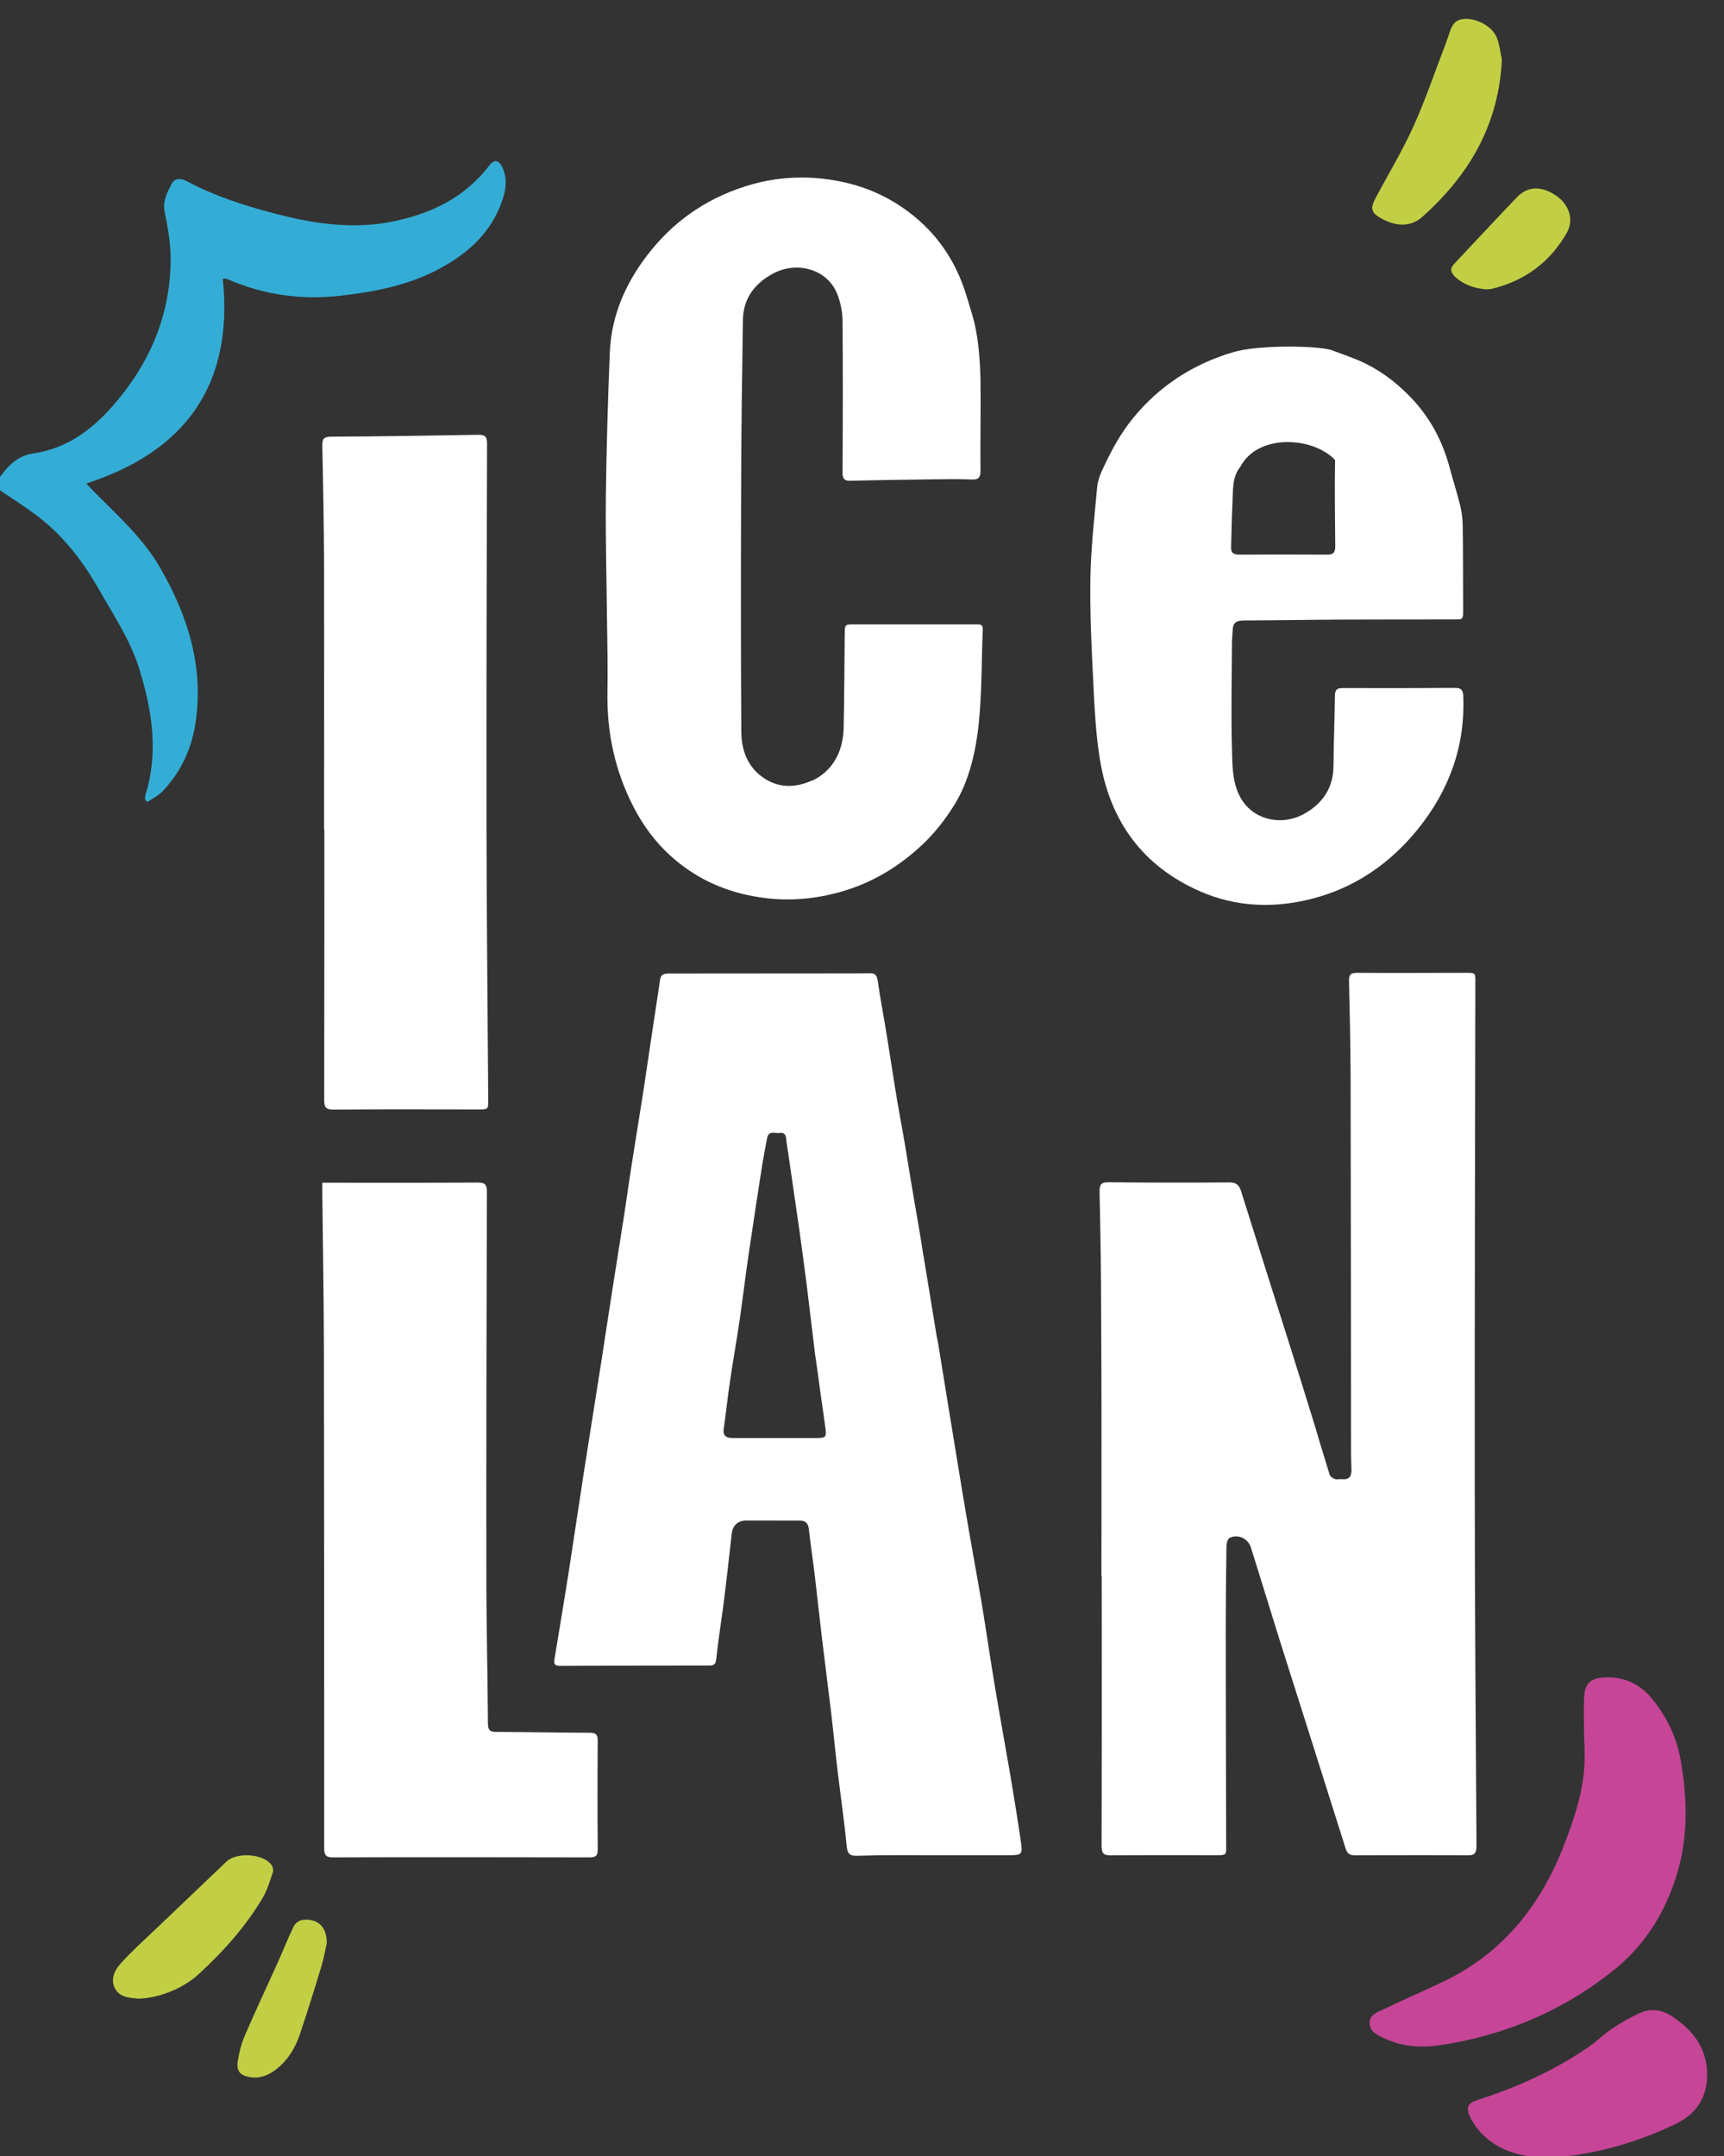 <?xml version="1.0" encoding="UTF-8" standalone="no"?>
<!-- Created with Inkscape (http://www.inkscape.org/) -->

<svg
   width="28.167mm"
   height="35.224mm"
   viewBox="0 0 28.167 35.224"
   version="1.1"
   id="svg1959"
   inkscape:version="1.2.1 (9c6d41e410, 2022-07-14)"
   sodipodi:docname="Logo ICeLAN sans ruban.svg"
   xmlns:inkscape="http://www.inkscape.org/namespaces/inkscape"
   xmlns:sodipodi="http://sodipodi.sourceforge.net/DTD/sodipodi-0.dtd"
   xmlns="http://www.w3.org/2000/svg"
   xmlns:svg="http://www.w3.org/2000/svg">
  <rect x="0" y="0" width="28.167" height="35.224" fill="#333333" stroke="none"/>
  <sodipodi:namedview
     id="namedview1961"
     pagecolor="#000000"
     bordercolor="#000000"
     borderopacity="0.25"
     inkscape:showpageshadow="2"
     inkscape:pageopacity="0"
     inkscape:pagecheckerboard="0"
     inkscape:deskcolor="#d1d1d1"
     inkscape:document-units="mm"
     showgrid="false"
     inkscape:zoom="5.5304153"
     inkscape:cx="53.431792"
     inkscape:cy="58.404294"
     inkscape:window-width="1920"
     inkscape:window-height="974"
     inkscape:window-x="-11"
     inkscape:window-y="-11"
     inkscape:window-maximized="1"
     inkscape:current-layer="layer1" />
  <defs
     id="defs1956">
    <clipPath
       clipPathUnits="userSpaceOnUse"
       id="clipPath3890-0">
      <path
         d="M 115.661,267.956 H 285.756 V 438.051 H 115.661 Z"
         clip-rule="evenodd"
         id="path3888-8" />
    </clipPath>
  </defs>
  <g
     inkscape:label="Calque 1"
     inkscape:groupmode="layer"
     id="layer1"
     transform="translate(-104.162,-126.485)">
    <g
       clip-path="none"
       id="g3966-5"
       style="display:inline"
       transform="matrix(0.02,0,0,-0.02,98.076,164.881)">
      <path
         d="m 1412.95,1125.21 c -2.6,0 -4.29,-0.35 -5.31,-1.36 -1.02,-1.01 -1.38,-2.66 -1.32,-5.27 0.59,-25.83 1.18,-51.66 1.3,-77.49 0.24,-102.839 0.24,-205.798 0.36,-308.639 0,-4.384 0.24,-8.649 0.35,-13.033 0.06,-2.606 -0.35,-4.709 -1.52,-6.086 -0.59,-0.688 -1.36,-1.197 -2.36,-1.495 -1,-0.298 -2.22,-0.386 -3.7,-0.238 -2.01,0.237 -4.15,-0.474 -5.92,0.118 -0.89,0.297 -1.87,0.829 -2.68,1.495 -0.82,0.667 -1.47,1.467 -1.71,2.296 -4.38,13.981 -8.53,28.082 -12.79,42.181 -6.16,20.023 -12.44,40.045 -18.72,60.068 -13.63,43.009 -27.25,86.018 -40.76,129.026 -0.83,2.666 -1.86,4.503 -3.42,5.658 -1.55,1.155 -3.63,1.628 -6.53,1.569 -32.82,-0.237 -65.52,-0.238 -98.34,0.118 -2.9,0 -4.74,-0.385 -5.85,-1.481 -1.11,-1.096 -1.5,-2.902 -1.5,-5.746 0.72,-33.53 1.31,-67.06 1.31,-100.59 0.47,-71.444 0.23,-142.65 0.23,-213.975 h 0.24 c 0,-73.458 0.12,-146.915 -0.12,-220.373 0,-3.021 0.45,-4.947 1.63,-6.102 1.19,-1.156 3.11,-1.541 6.07,-1.481 28.67,0.237 57.23,0.118 85.9,0.118 4.09,0 6.16,-10e-4 7.2,1.007 0.52,0.503 0.78,1.259 0.9,2.392 0.12,1.134 0.11,2.645 0.08,4.659 -0.12,58.055 -0.36,116.11 -0.36,174.166 0,23.34 0.24,46.562 0.59,69.903 0,1.244 0.24,2.784 0.67,4.117 0.43,1.333 1.05,2.459 1.82,2.874 1.69,0.859 3.47,1.267 5.24,1.282 1.76,0.014 3.51,-0.363 5.11,-1.074 1.61,-0.711 3.08,-1.757 4.3,-3.075 1.21,-1.318 2.17,-2.909 2.77,-4.716 7.94,-25.118 15.52,-50.355 23.46,-75.592 18.01,-56.87 36.13,-113.741 54.02,-170.611 0.66,-2.074 1.52,-3.437 2.73,-4.281 1.21,-0.844 2.78,-1.169 4.86,-1.169 30.57,0.119 61.25,0.237 91.82,0 1.57,-0.03 2.82,0.09 3.82,0.375 0.99,0.285 1.73,0.737 2.27,1.375 1.08,1.274 1.37,3.287 1.37,6.19 -0.59,98.101 -1.42,196.201 -1.42,294.303 -0.12,137.082 0.24,274.045 0.48,411.127 0,3.73 0.03,5.6 -0.92,6.53 -0.95,0.94 -2.88,0.93 -6.79,0.93 -29.62,0 -59.24,-0.23 -88.86,0 z"
         style="fill:#ffffff;fill-opacity:1;fill-rule:nonzero;stroke:none"
         id="path3908-7"
         inkscape:label="N" />
      <path
         id="path3906-2"
         style="display:inline;fill:#ffffff;fill-opacity:1;fill-rule:nonzero;stroke:none"
         inkscape:label="A"
         d="m 1014.856,1124.857 c -6.28,-0.12 -12.665,-0.128 -18.941,-0.128 -48.221,0 -96.333,-0.102 -144.555,-0.102 -1.955,0 -3.723,-0.068 -5.1,-0.718 -0.689,-0.33 -1.282,-0.797 -1.743,-1.487 -0.461,-0.69 -0.796,-1.604 -0.974,-2.794 -2.251,-15.16 -4.618,-30.308 -6.869,-45.468 -2.369,-15.4 -4.5,-30.829 -6.869,-46.109 -3.081,-19.67 -6.3,-39.206 -9.381,-58.873 -2.488,-15.758 -4.612,-31.53 -7.1,-47.288 -2.962,-19.193 -6.162,-38.5 -9.124,-57.694 -2.962,-19.075 -5.804,-38.147 -8.766,-57.104 -4.62,-29.502 -9.348,-59 -13.968,-88.501 -4.028,-26.184 -7.941,-52.484 -11.969,-78.787 -3.91,-25.236 -8.182,-50.476 -12.328,-75.712 -0.297,-1.836 -0.099,-3.085 0.641,-3.87 0.74,-0.785 2.009,-1.102 3.845,-1.102 7.939,0.119 15.77,-0.018 23.708,0.103 32.583,0 65.172,0.128 97.754,0.128 1.955,0 3.412,0.156 4.434,0.897 1.022,0.74 1.608,2.064 1.845,4.434 1.659,15.521 4.137,31.04 6.151,46.442 2.37,18.602 4.377,37.333 6.51,56.053 0.207,1.659 0.619,3.149 1.23,4.46 0.611,1.31 1.443,2.439 2.435,3.358 0.992,0.918 2.159,1.621 3.511,2.102 1.351,0.481 2.873,0.743 4.562,0.743 14.454,0.118 28.783,-0.119 43.238,0 2.369,0 4.217,-0.425 5.536,-1.461 1.318,-1.037 2.113,-2.689 2.409,-5.177 1.541,-13.27 3.559,-26.534 5.1,-39.804 1.895,-15.877 3.539,-31.643 5.434,-47.519 2.488,-20.853 5.227,-41.721 7.715,-62.692 1.896,-15.995 3.435,-32.088 5.331,-48.082 2.488,-20.497 5.444,-40.99 7.458,-61.487 0.297,-3.199 1.021,-5.144 2.384,-6.254 1.363,-1.11 3.379,-1.392 6.279,-1.333 20.5,0.711 41.704,0.461 62.794,0.461 h 59.231 c 3.26,0 5.705,-9.6e-4 7.535,0.205 1.82,0.206 3.022,0.613 3.742,1.435 0.71,0.823 0.947,2.072 0.897,3.921 -0.06,1.85 -0.413,4.299 -0.923,7.587 -2.6,17.654 -5.447,35.186 -8.407,52.721 -4.15,24.052 -8.529,48.123 -12.559,72.175 -3.55,21.208 -6.633,42.534 -10.073,63.742 -3.55,21.208 -7.479,42.278 -11.149,63.486 -3.91,22.748 -7.684,45.505 -11.354,68.253 -4.5,27.251 -8.896,54.5 -13.277,81.632 -0.59,3.554 -1.023,6.207 -1.563,8.15 l -10.739,65.639 -0.102,-0.026 c -1.224,8.467 -2.646,16.933 -4.075,25.4 -2.01,11.611 -4.031,23.109 -5.921,34.601 -1.9,11.137 -3.552,22.397 -5.562,33.653 -2.37,14.095 -5.106,28.062 -7.356,42.162 -2.37,14.46 -4.499,29.044 -6.869,43.495 -2.49,15.41 -5.439,30.811 -7.689,46.211 -0.3,2.08 -0.83,3.592 -1.82,4.562 -0.99,0.98 -2.458,1.418 -4.588,1.358 z M 935.069,994.527 c 1.911,0.163 4.136,-0.424 5.972,-0.128 1.718,0.296 3.007,0.053 3.896,-0.718 0.888,-0.769 1.385,-2.05 1.563,-3.768 0.355,-3.91 1.074,-7.829 1.666,-11.739 2.962,-20.734 6.034,-41.343 8.996,-62.076 2.014,-14.573 4.025,-29.264 5.921,-43.956 l 7.1,-58.77 c 1.541,-9.953 2.849,-19.907 4.152,-29.859 1.422,-10.071 2.977,-20.251 4.28,-30.321 0.237,-1.807 0.364,-3.223 0.308,-4.306 -0.056,-1.083 -0.306,-1.843 -0.795,-2.384 -0.978,-1.081 -2.956,-1.256 -6.51,-1.256 h -68.715 c -2.547,0 -4.628,0.382 -5.946,1.538 -0.659,0.577 -1.137,1.347 -1.384,2.358 -0.246,1.01 -0.263,2.278 -0.026,3.819 1.896,13.151 3.215,26.397 5.229,39.547 2.369,16.232 5.319,32.467 7.689,48.697 2.488,17.062 4.509,34.251 6.997,51.312 3.673,25.236 7.572,50.476 11.482,75.712 1.184,7.346 2.603,14.696 4.024,22.042 0.297,1.6 0.85,2.613 1.563,3.255 0.712,0.642 1.582,0.919 2.537,1 z"
         transform="translate(-2.9014585e-6)" />
      <path
         d="m 694.608,953.891 c -39.928,-0.237 -79.737,-0.118 -119.665,-0.118 h -7.345 v -8.176 c 0.474,-42.179 1.184,-84.477 1.303,-126.656 0.237,-136.252 0.236,-272.387 0.236,-408.639 0,-2.725 0.296,-4.621 1.333,-5.836 1.036,-1.215 2.814,-1.747 5.776,-1.747 69.903,0.237 139.807,0.118 209.592,0 2.547,0 4.265,0.326 5.331,1.319 1.067,0.993 1.483,2.652 1.424,5.318 -0.237,29.62 -0.237,59.24 0,88.86 0,2.488 -0.416,4.058 -1.424,5.005 -1.007,0.948 -2.605,1.273 -4.975,1.273 -25.473,0.118 -50.947,0.592 -76.302,0.71 -2.428,0 -4.145,0.238 -5.271,1.171 -1.126,0.933 -1.66,2.562 -1.719,5.346 -0.237,40.994 -1.303,81.989 -1.303,122.983 -0.119,103.789 0.119,207.697 0.474,311.485 0,2.962 -0.356,4.888 -1.467,6.073 -1.111,1.184 -2.977,1.629 -5.998,1.629 z"
         style="display:inline;fill:#ffffff;fill-opacity:1;fill-rule:nonzero;stroke:none"
         id="path3904-6"
         inkscape:label="L"
         transform="translate(-2.9014585e-6)" />
      <path
         d="m 1391.39,1634.09 c 1.51,-30.64 3.93,-63.01 3.55,-90.05 -0.47,-23.46 0,-46.92 0.13,-70.38 0,-2.31 -0.27,-4.02 -1.19,-5.16 -0.92,-1.14 -2.49,-1.71 -5.1,-1.71 -24.05,0.12 -48.22,0.12 -72.27,0 -1.89,0 -3.55,0.24 -4.72,1.05 -0.59,0.41 -1.05,0.96 -1.36,1.7 -0.31,0.74 -0.46,1.67 -0.43,2.82 0.35,11.85 0.47,23.7 1.06,35.54 0.3,5.28 0.15,10.79 0.82,16.06 0.33,2.64 0.87,5.21 1.76,7.67 0.9,2.46 2.16,4.8 3.94,6.96 14.67,27.67 59.93,24.19 77.36,5.45 8.83,25.65 10.39,81.91 -3.55,90.05 -14.13,3.58 -60.48,3.96 -79.97,-2.02 -8.12,-2.43 -15.92,-5.34 -23.39,-8.77 -7.46,-3.42 -14.6,-7.35 -21.4,-11.8 -6.8,-4.45 -13.25,-9.42 -19.36,-14.93 -6.11,-5.52 -11.86,-11.56 -17.25,-18.17 -5.39,-6.58 -10.01,-13.51 -14.16,-20.7 -4.14,-7.2 -7.82,-14.67 -11.31,-22.31 -1.9,-4.03 -3.44,-8.53 -3.91,-12.91 -1.13,-12.32 -2.4,-24.68 -3.45,-37.04 -1.05,-12.37 -1.88,-24.75 -2.12,-37.13 -0.24,-13.98 -0.03,-27.96 0.41,-41.94 0.45,-13.98 1.13,-27.96 1.84,-41.94 0.53,-10.9 1.04,-21.86 1.85,-32.78 0.82,-10.91 1.94,-21.78 3.72,-32.51 1.02,-6.23 2.33,-12.26 3.92,-18.08 1.6,-5.82 3.49,-11.43 5.67,-16.82 2.18,-5.39 4.65,-10.56 7.43,-15.51 2.77,-4.96 5.85,-9.69 9.22,-14.19 3.38,-4.5 7.06,-8.78 11.05,-12.82 3.99,-4.04 8.28,-7.85 12.89,-11.42 4.61,-3.57 9.53,-6.9 14.77,-9.98 5.24,-3.09 10.8,-5.93 16.68,-8.52 7.38,-3.23 14.83,-5.72 22.33,-7.51 7.51,-1.8 15.07,-2.9 22.66,-3.36 7.6,-0.46 15.24,-0.28 22.89,0.51 7.65,0.78 15.32,2.15 23,4.08 8.91,2.25 17.41,5.19 25.51,8.78 8.1,3.6 15.79,7.84 23.09,12.71 7.3,4.86 14.21,10.35 20.74,16.41 6.53,6.07 12.68,12.72 18.45,19.92 6.31,7.91 11.84,16.06 16.57,24.48 4.72,8.41 8.64,17.09 11.72,26.05 1.54,4.48 2.87,9.03 3.99,13.65 1.12,4.63 2.02,9.32 2.71,14.09 0.69,4.77 1.16,9.62 1.41,14.54 0.25,4.93 0.28,9.92 0.09,15 -0.12,2.61 -0.56,4.3 -1.61,5.34 -1.05,1.03 -2.71,1.42 -5.26,1.42 -30.57,-0.24 -61.25,-0.24 -91.82,-0.12 -2.31,0 -3.82,-0.35 -4.77,-1.29 -0.95,-0.93 -1.33,-2.44 -1.39,-4.75 -0.24,-19.2 -1.07,-38.27 -1.19,-57.47 -0.03,-4.56 -0.61,-8.78 -1.7,-12.68 -1.09,-3.89 -2.69,-7.46 -4.77,-10.73 -2.08,-3.27 -4.64,-6.22 -7.64,-8.89 -3,-2.67 -6.44,-5.05 -10.29,-7.15 -2.32,-1.26 -4.72,-2.28 -7.17,-3.05 -2.46,-0.78 -4.97,-1.32 -7.49,-1.62 -2.51,-0.3 -5.05,-0.36 -7.55,-0.19 -2.5,0.18 -4.98,0.59 -7.38,1.25 -2.41,0.65 -4.75,1.54 -6.98,2.66 -2.23,1.13 -4.35,2.49 -6.32,4.08 -1.97,1.6 -3.79,3.43 -5.43,5.5 -1.63,2.06 -3.08,4.36 -4.29,6.89 -1.45,2.99 -2.53,6.05 -3.33,9.15 -0.8,3.11 -1.32,6.25 -1.68,9.42 -0.71,6.34 -0.74,12.77 -0.91,19.11 -0.83,28.79 -0.12,57.58 0,86.49 0,3.55 0.47,7.11 0.59,10.66 0.03,1.54 0.25,2.8 0.66,3.82 0.4,1.03 1,1.81 1.77,2.4 1.54,1.19 3.79,1.6 6.69,1.6 27.25,0.12 54.5,0.59 81.63,0.71 29.98,0.12 59.95,0.12 90.05,0.12 3.73,0 5.6,0 6.53,0.96 0.93,0.97 0.93,2.89 0.93,6.74 -0.12,23.34 0,46.56 -0.35,69.91 -0.12,5.45 -0.95,11.02 -2.25,16.23 -2.61,10.31 -5.81,20.38 -8.53,30.57 -1.37,5.06 -2.97,9.99 -4.84,14.78 -1.86,4.8 -3.98,9.45 -6.38,13.96 -2.39,4.51 -5.05,8.88 -8,13.09 -2.94,4.22 -6.17,8.28 -9.69,12.19 -5.63,6.16 -11.64,11.85 -18.12,16.93 -6.47,5.08 -13.4,9.55 -20.86,13.28 -4.44,2.26 -9.1,4.15 -13.95,5.99 -4.86,1.83 -9.93,3.61 -15.2,5.63 z"
         style="display:inline;fill:#ffffff;fill-opacity:1;fill-rule:nonzero;stroke:none"
         id="path3912-2"
         inkscape:label="E"
         transform="translate(-2.9014585e-6)" />
      <path
         d="m 963.452,1774.74 c -7.659,0.21 -15.26,-0.14 -22.789,-1.06 -7.53,-0.93 -14.988,-2.44 -22.363,-4.53 -8.205,-2.34 -16.077,-5.19 -23.608,-8.58 -7.531,-3.39 -14.721,-7.31 -21.563,-11.77 -6.842,-4.45 -13.339,-9.45 -19.477,-15 -6.139,-5.55 -11.922,-11.65 -17.342,-18.32 -4.976,-6.13 -9.502,-12.45 -13.51,-18.97 -4.008,-6.52 -7.498,-13.25 -10.408,-20.22 -2.91,-6.96 -5.239,-14.15 -6.922,-21.59 -1.682,-7.44 -2.719,-15.13 -3.045,-23.1 -1.54,-39.22 -2.724,-78.44 -3.198,-117.65 -0.355,-33.53 0.591,-67.06 0.946,-100.59 0.237,-19.55 0.712,-39.1 0.357,-58.65 -0.148,-8.24 0.147,-16.35 0.912,-24.36 0.764,-8 1.997,-15.9 3.723,-23.69 1.725,-7.79 3.944,-15.47 6.678,-23.06 2.735,-7.59 5.986,-15.09 9.777,-22.49 2.755,-5.36 5.746,-10.47 8.993,-15.33 3.247,-4.86 6.75,-9.46 10.526,-13.82 3.777,-4.35 7.827,-8.45 12.17,-12.3 4.343,-3.85 8.98,-7.45 13.926,-10.8 4.591,-3.11 9.301,-5.88 14.128,-8.33 4.826,-2.45 9.768,-4.58 14.826,-6.42 5.057,-1.84 10.228,-3.38 15.513,-4.64 5.286,-1.27 10.685,-2.26 16.194,-3 5.569,-0.74 11.093,-1.16 16.58,-1.28 5.488,-0.12 10.938,0.06 16.359,0.54 5.42,0.47 10.811,1.23 16.18,2.27 5.368,1.04 10.714,2.35 16.045,3.92 5.243,1.57 10.35,3.39 15.31,5.46 4.97,2.07 9.81,4.4 14.52,6.97 4.71,2.56 9.29,5.38 13.76,8.45 4.46,3.06 8.81,6.37 13.04,9.92 6.23,5.16 12,10.7 17.44,16.86 5.43,6.16 10.53,12.94 15.38,20.58 14.25,21.57 19.3,48.9 21.33,68.48 2.65,25.61 2.25,51.54 3.32,77.25 0.03,1.07 -0.14,1.85 -0.44,2.41 -0.31,0.57 -0.75,0.93 -1.3,1.15 -1.08,0.44 -2.53,0.35 -3.95,0.35 h -99.29 c -3.848,0 -5.773,0 -6.75,-0.97 -0.977,-0.98 -1.008,-2.94 -1.067,-6.85 -0.237,-24.88 -0.354,-49.64 -0.828,-74.52 0,-30.1 -17.252,-41.07 -24.664,-44.76 0,-0.02 0.01,-0.03 0.01,-0.05 -0.45,-0.13 -0.88,-0.23 -1.411,-0.45 -3.17,-1.39 -6.345,-2.49 -9.52,-3.23 -3.175,-0.74 -6.349,-1.13 -9.511,-1.11 -3.162,0.02 -6.313,0.46 -9.444,1.36 -3.131,0.9 -6.241,2.27 -9.321,4.16 -3.584,2.23 -6.605,4.78 -9.122,7.61 -2.518,2.82 -4.533,5.92 -6.102,9.22 -1.57,3.3 -2.696,6.81 -3.437,10.46 -0.74,3.66 -1.095,7.46 -1.124,11.34 -0.474,69.55 -0.358,138.98 -0.121,208.52 0.119,42.66 0.831,85.31 1.423,127.84 0.059,4.39 0.681,8.44 1.812,12.17 1.131,3.74 2.771,7.16 4.867,10.29 2.095,3.12 4.646,5.95 7.599,8.5 2.953,2.55 6.308,4.83 10.011,6.84 2.369,1.3 4.836,2.35 7.354,3.15 2.518,0.79 5.087,1.34 7.664,1.63 2.577,0.3 5.161,0.34 7.708,0.14 2.548,-0.2 5.057,-0.65 7.486,-1.34 2.429,-0.68 4.777,-1.62 6.998,-2.79 2.222,-1.17 4.318,-2.58 6.243,-4.22 1.926,-1.65 3.681,-3.53 5.221,-5.64 1.54,-2.12 2.865,-4.47 3.932,-7.04 1.421,-3.44 2.517,-7.14 3.272,-10.92 0.755,-3.77 1.169,-7.63 1.228,-11.36 0.356,-41.23 0.237,-82.46 0,-123.81 0,-2.78 0.414,-4.56 1.495,-5.61 1.082,-1.06 2.83,-1.38 5.496,-1.26 22.033,0.59 44.193,0.83 66.233,1.18 10.66,0.12 21.32,0.36 31.99,-0.12 1.57,-0.08 2.83,-0.01 3.83,0.24 1,0.25 1.75,0.68 2.3,1.31 1.09,1.24 1.39,3.25 1.33,6.16 -0.24,24.88 0.36,49.76 0,74.64 -0.12,6.16 -0.41,12.35 -0.93,18.51 -0.52,6.16 -1.26,12.29 -2.27,18.33 -0.83,5.22 -2.1,10.34 -3.55,15.44 -1.45,5.09 -3.08,10.16 -4.62,15.25 -2.28,7.58 -5.08,14.8 -8.41,21.63 -3.32,6.83 -7.17,13.28 -11.56,19.34 -4.38,6.06 -9.3,11.72 -14.76,16.98 -5.45,5.26 -11.45,10.12 -18,14.56 -4.71,3.2 -9.53,6.06 -14.48,8.59 -4.95,2.54 -10.02,4.74 -15.21,6.64 -5.19,1.89 -10.51,3.48 -15.942,4.76 -5.437,1.29 -10.998,2.29 -16.685,3 -5.154,0.65 -10.285,1.05 -15.391,1.2 z"
         style="display:inline;fill:#ffffff;fill-opacity:1;fill-rule:nonzero;stroke:none"
         id="path3910-9"
         inkscape:label="C"
         transform="translate(-2.9014585e-6)" />
      <path
         d="m 694.846,1564.66 c -40.046,-0.71 -79.975,-1.31 -120.021,-1.54 -1.452,0 -2.637,-0.11 -3.596,-0.35 -0.959,-0.25 -1.692,-0.63 -2.24,-1.19 -0.548,-0.57 -0.911,-1.31 -1.129,-2.26 -0.219,-0.96 -0.292,-2.13 -0.262,-3.55 0.355,-16.35 0.681,-32.73 0.933,-49.11 0.251,-16.38 0.429,-32.76 0.488,-49.11 0.118,-71.8 0,-143.6 0,-215.4 h 0.238 c 0,-73.57 -0.002,-147.27 -0.12,-220.84 0,-1.45 0.075,-2.67 0.285,-3.68 0.209,-1 0.554,-1.8 1.094,-2.41 0.541,-0.62 1.276,-1.05 2.27,-1.33 0.994,-0.28 2.246,-0.4 3.816,-0.4 39.454,0.35 78.908,0.12 118.48,0.12 2.015,0 3.526,-0.01 4.659,0.12 1.133,0.13 1.886,0.38 2.39,0.88 0.504,0.51 0.756,1.26 0.882,2.39 0.126,1.14 0.127,2.65 0.127,4.66 -0.237,37.26 -0.563,74.56 -0.845,111.85 -0.281,37.29 -0.519,74.58 -0.578,111.84 -0.119,104.03 0.119,208.05 0.474,312.08 0,1.45 -0.103,2.64 -0.347,3.59 -0.244,0.96 -0.631,1.7 -1.194,2.24 -0.563,0.55 -1.303,0.91 -2.259,1.13 -0.955,0.22 -2.123,0.3 -3.545,0.27 z"
         style="fill:#ffffff;fill-opacity:1;fill-rule:nonzero;stroke:none"
         id="path3914-8"
         inkscape:label="I" />
      <path
         d="m 422.933,1266.56 c 0,1.07 -0.237,2.37 0,3.32 11.137,35.19 5.687,69.55 -4.858,103.55 -7.345,23.7 -21.089,44.07 -33.174,65.28 -13.27,23.22 -29.265,44.08 -50.828,60.19 -9.123,6.87 -18.72,13.03 -28.317,19.43 -4.265,2.84 -5.332,6.52 -1.777,11.49 6.753,9.48 14.928,17.78 27.132,19.55 26.776,3.79 47.155,18.49 64.453,37.92 30.924,34.95 48.577,75.59 48.103,122.74 -0.118,12.32 -2.488,24.76 -4.858,36.85 -1.777,8.89 2.133,15.88 5.806,22.87 2.725,5.21 8.175,4.26 12.559,1.89 22.274,-11.85 46.089,-19.55 70.377,-25.95 31.397,-8.29 63.032,-13.38 95.495,-7.22 32.109,6.16 60.425,19.31 80.922,46.09 4.029,5.33 7.82,4.74 10.664,-1.31 4.265,-9 3.08,-18.12 0,-27.13 -8.649,-25.24 -26.658,-42.18 -49.17,-54.62 -25.591,-14.33 -53.79,-19.9 -82.699,-23.22 -31.871,-3.67 -62.558,0.47 -92.059,13.27 -0.711,0.35 -1.54,0.47 -2.251,0.71 -0.356,0.12 -0.711,-0.12 -2.133,-0.24 8.768,-85.66 -29.62,-140.63 -111.608,-167.17 2.725,-2.85 4.976,-5.22 7.345,-7.59 19.194,-19.31 39.691,-37.79 53.317,-61.61 22.511,-39.21 35.662,-80.92 28.553,-126.89 -3.317,-21.21 -12.085,-40.04 -27.132,-55.56 -3.317,-3.44 -8.056,-5.69 -12.085,-8.42 -0.592,0.6 -1.184,1.19 -1.777,1.78 z"
         style="fill:#33add5;fill-opacity:1;fill-rule:nonzero;stroke:none"
         id="path3916-3"
         inkscape:label="Splash bleu" />
      <g
         id="g2314"
         inkscape:label="Splash roses">
        <path
           d="m 1598.38,499.163 c 0,13.152 -0.6,24.407 0.11,35.544 0.72,10.071 5.45,14.218 15.64,14.929 16.59,1.066 29.98,-5.095 40.41,-18.128 11.37,-14.336 19.19,-30.212 22.51,-48.34 5.8,-32.226 6.63,-64.334 -3.44,-96.087 -9.71,-30.805 -26.42,-56.989 -51.66,-77.012 -41.58,-33.056 -88.97,-52.961 -141.46,-60.781 -15.29,-2.251 -30.45,-1.303 -44.67,5.332 -5.69,2.606 -12.44,5.213 -12.68,12.677 -0.11,7.228 6.76,9.123 11.97,11.611 16,7.702 32.35,14.692 48.34,22.393 48.81,23.341 79.74,62.558 98.81,112.201 14.22,36.847 18.01,57.581 16.12,85.661 z"
           style="fill:#c64597;fill-opacity:1;fill-rule:nonzero;stroke:none"
           id="path3918-8" />
        <path
           d="m 1569.7,157.348 c -23.1,0.355 -41.58,5.45 -55.92,20.734 -3.43,3.673 -6.4,8.056 -8.53,12.677 -3.79,7.82 -1.78,11.374 6.52,13.981 31.75,10.071 61.84,23.814 89.45,42.534 6.99,4.739 13.03,10.9 20.14,15.64 7.11,4.739 14.69,9.123 22.51,12.677 9.13,4.028 18.25,2.725 26.54,-2.844 18.49,-12.203 29.86,-28.316 28.32,-51.657 -1.19,-17.18 -10.9,-29.028 -25.36,-36.018 -33.64,-16.232 -69.07,-25.71 -103.67,-27.724 z"
           style="fill:#c64597;fill-opacity:1;fill-rule:nonzero;stroke:none"
           id="path3920-8"
           inkscape:label="path3920-8" />
      </g>
      <g
         id="g2310"
         inkscape:label="Splash verts bas">
        <path
           d="m 417.387,287.318 c -6.516,0.711 -15.047,0.592 -19.194,8.412 -3.909,7.583 -0.118,15.166 4.977,20.616 9.241,10.189 19.549,19.431 29.501,28.909 18.839,18.009 37.677,35.899 56.515,53.908 8.294,7.939 29.502,6.754 36.611,-2.251 1.303,-1.54 2.014,-4.62 1.421,-6.398 -2.488,-7.227 -4.62,-14.81 -8.53,-21.208 -13.862,-23.222 -31.753,-43.245 -51.539,-61.491 -13.151,-12.322 -33.293,-20.141 -49.762,-20.497 z"
           style="fill:#c2cf45;fill-opacity:1;fill-rule:nonzero;stroke:none"
           id="path3924-1" />
        <path
           d="m 571.175,332.222 c -1.067,-4.502 -2.37,-11.966 -4.503,-19.075 -5.568,-18.483 -11.374,-36.966 -17.535,-55.331 -3.673,-10.781 -9.478,-20.378 -18.601,-27.724 -6.398,-5.095 -13.507,-8.294 -21.919,-6.872 -8.175,1.303 -11.256,4.858 -10.071,13.033 1.067,6.99 2.844,13.981 5.569,20.497 8.649,20.142 18.009,39.928 27.013,59.951 4.503,9.952 8.412,20.023 13.152,29.739 1.184,2.488 4.62,4.976 7.345,5.213 12.204,1.303 20.024,-5.687 19.55,-19.431 z"
           style="fill:#c2cf45;fill-opacity:1;fill-rule:nonzero;stroke:none"
           id="path3926-2" />
      </g>
      <g
         id="g2306"
         inkscape:label="Splash verts haut">
        <path
           d="m 1531.2,1871.28 c -1.66,-37.32 -14.34,-70.26 -37.09,-99.16 -8.41,-10.67 -17.89,-20.5 -27.96,-29.51 -9.59,-8.41 -21.09,-7.7 -32.22,-1.89 -9.84,5.09 -10.67,8.53 -5.45,18.24 10.42,19.32 21.68,38.15 30.68,58.06 9.95,22.04 17.66,45.14 26.42,67.77 0.36,0.95 0.6,1.9 0.95,2.84 2.84,7.11 3.44,16.12 13.98,16.71 10.55,0.59 23.11,-6.28 26.66,-15.52 2.13,-5.45 2.72,-11.61 4.03,-17.54 z"
           style="fill:#c2cf45;fill-opacity:1;fill-rule:nonzero;stroke:none"
           id="path3922-7" />
        <path
           d="m 1517.93,1683.49 c -8.89,0.83 -17.18,3.44 -24.17,9.48 -3.44,3.08 -5.93,6.64 -1.66,11.14 17.18,18.24 34.12,36.61 51.42,54.62 8.89,9.24 20.26,9.36 32.11,1.18 10.31,-6.99 14.69,-19.43 8.77,-29.97 -13.87,-24.53 -35.07,-40.05 -62.68,-46.33 -1.19,-0.12 -2.37,0 -3.79,-0.12 z"
           style="fill:#c2cf45;fill-opacity:1;fill-rule:nonzero;stroke:none"
           id="path3928-5" />
      </g>
    </g>
  </g>
</svg>
